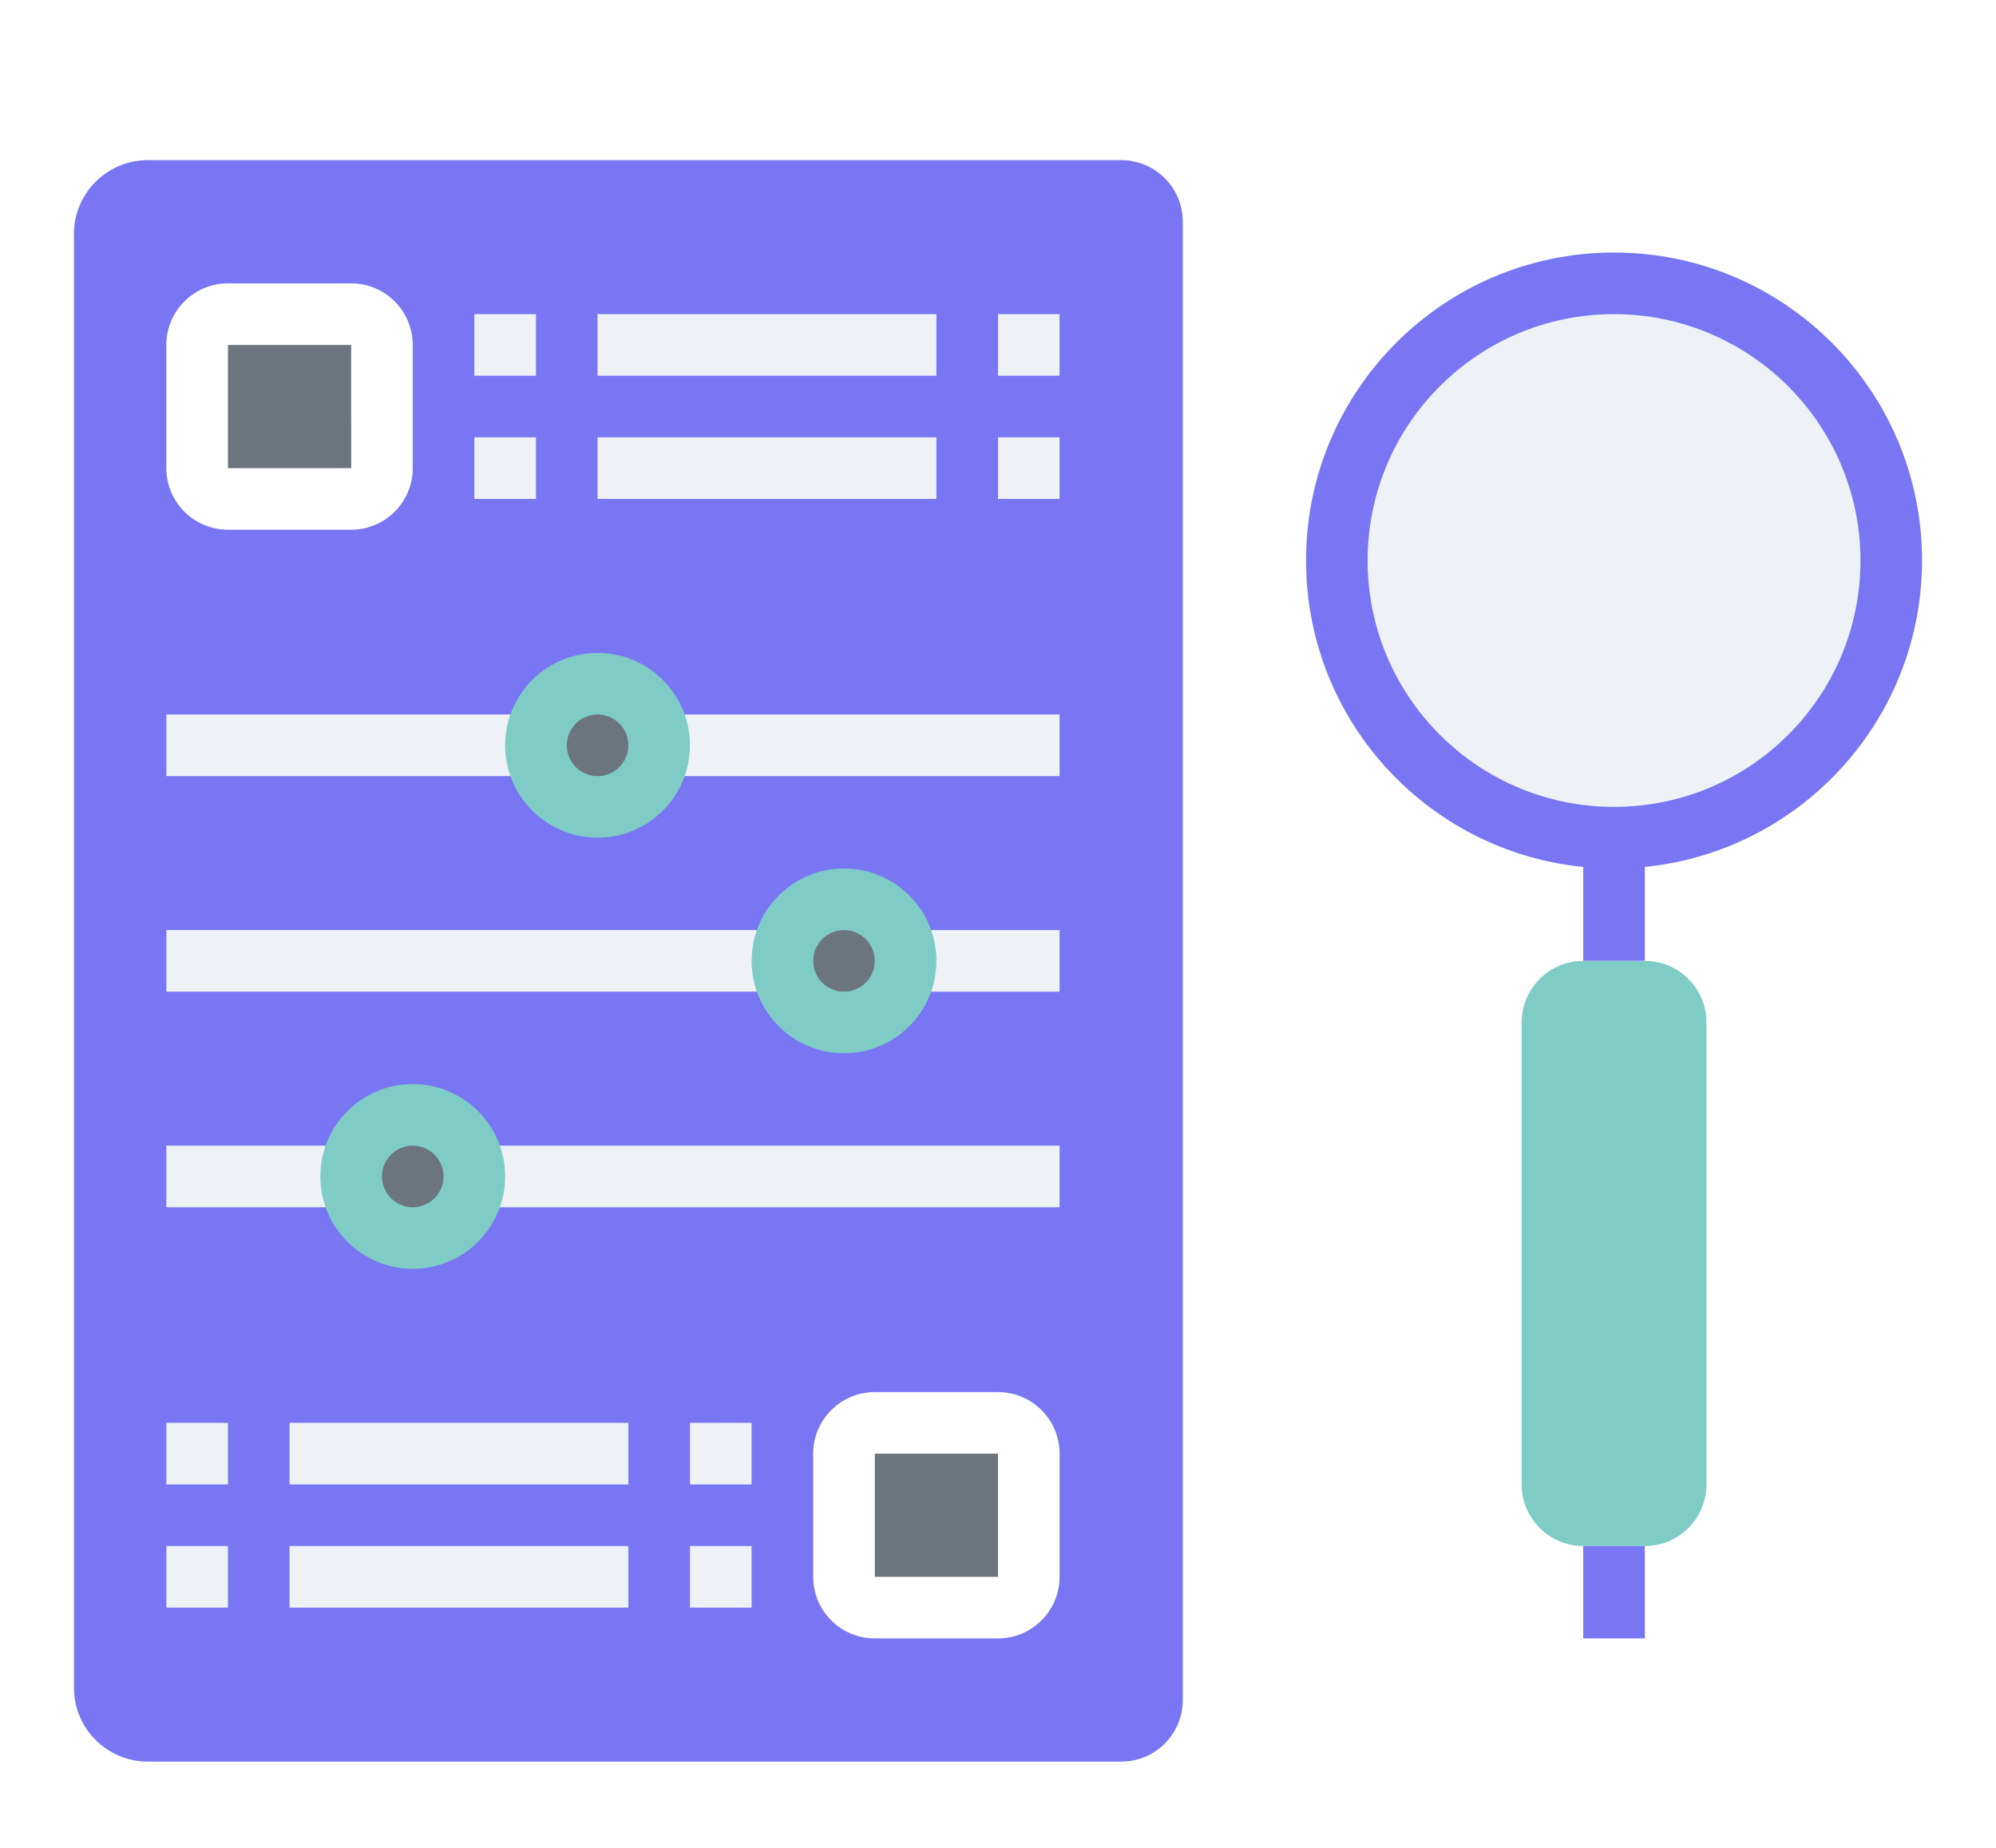 <svg width="108" height="100" viewBox="0 0 108 100" fill="none" xmlns="http://www.w3.org/2000/svg">
<g clip-path="url(#clip0)" filter="url(#filter0_d)">
<path d="M83.667 41.666H87V49.999H83.667V41.666Z" fill="#7876F2"/>
<path d="M100.333 28.334C100.333 36.618 93.618 43.334 85.333 43.334C77.049 43.334 70.333 36.618 70.333 28.334C70.333 20.049 77.049 13.334 85.333 13.334C93.618 13.334 100.333 20.049 100.333 28.334Z" fill="#EEF2F7"/>
<path d="M85.333 44.999C76.128 44.999 68.667 37.538 68.667 28.333C68.667 19.128 76.128 11.666 85.333 11.666C94.538 11.666 102 19.128 102 28.333C101.989 37.533 94.533 44.989 85.333 44.999ZM85.333 14.999C77.969 14.999 72 20.969 72 28.333C72 35.697 77.969 41.666 85.333 41.666C92.698 41.666 98.667 35.697 98.667 28.333C98.659 20.973 92.693 15.008 85.333 14.999Z" fill="#7876F2"/>
<path d="M83.667 50H87C88.841 50 90.333 51.492 90.333 53.333V78.333C90.333 80.174 88.841 81.667 87 81.667H83.667C81.826 81.667 80.333 80.174 80.333 78.333V53.333C80.333 51.492 81.826 50 83.667 50Z" fill="#7FCCC6"/>
<path d="M83.667 81.666H87V86.666H83.667V81.666Z" fill="#7876F2"/>
<path d="M2 10.666C2 8.457 3.791 6.666 6 6.666H58.667C60.508 6.666 62 8.159 62 9.999V89.999C62 91.84 60.508 93.333 58.667 93.333H6C3.791 93.333 2 91.542 2 89.333V10.666Z" fill="#7876F2"/>
<path d="M10.333 15H17C17.92 15 18.667 15.746 18.667 16.667V23.333C18.667 24.254 17.92 25 17 25H10.333C9.413 25 8.667 24.254 8.667 23.333V16.667C8.667 15.746 9.413 15 10.333 15Z" fill="rgb(108, 117, 125)"/>
<path d="M17 26.667H10.333C8.493 26.665 7.002 25.174 7 23.334V16.667C7.002 14.827 8.493 13.336 10.333 13.334H17C18.84 13.336 20.331 14.827 20.333 16.667V23.334C20.331 25.174 18.84 26.665 17 26.667ZM10.333 16.667V23.334H17.002L17 16.667H10.333Z" fill="white"/>
<path d="M23.667 15H27V18.333H23.667V15Z" fill="#EEF2F7"/>
<path d="M30.333 15H48.667V18.333H30.333V15Z" fill="#EEF2F7"/>
<path d="M52 15H55.333V18.333H52V15Z" fill="#EEF2F7"/>
<path d="M23.667 21.666H27V24.999H23.667V21.666Z" fill="#EEF2F7"/>
<path d="M30.333 21.666H48.667V24.999H30.333V21.666Z" fill="#EEF2F7"/>
<path d="M52 21.666H55.333V24.999H52V21.666Z" fill="#EEF2F7"/>
<path d="M52 85H45.333C44.413 85 43.667 84.254 43.667 83.333V76.667C43.667 75.746 44.413 75 45.333 75H52C52.92 75 53.667 75.746 53.667 76.667V83.333C53.667 84.254 52.92 85 52 85Z" fill="rgb(108, 117, 125)"/>
<path d="M52 86.667H45.333C43.493 86.665 42.002 85.174 42 83.334V76.667C42.002 74.827 43.493 73.336 45.333 73.334H52C53.84 73.336 55.331 74.827 55.333 76.667V83.334C55.331 85.174 53.84 86.665 52 86.667ZM45.333 76.667V83.334H52V76.667H45.333Z" fill="white"/>
<path d="M35.333 75H38.667V78.333H35.333V75Z" fill="#EEF2F7"/>
<path d="M13.667 75H32V78.333H13.667V75Z" fill="#EEF2F7"/>
<path d="M7 75H10.333V78.333H7V75Z" fill="#EEF2F7"/>
<path d="M35.333 81.666H38.667V84.999H35.333V81.666Z" fill="#EEF2F7"/>
<path d="M13.667 81.666H32V84.999H13.667V81.666Z" fill="#EEF2F7"/>
<path d="M7 36.666H28.667V39.999H7V36.666Z" fill="#EEF2F7"/>
<path d="M7 81.666H10.333V84.999H7V81.666Z" fill="#EEF2F7"/>
<path d="M32 36.666H55.333V39.999H32V36.666Z" fill="#EEF2F7"/>
<path d="M7 48.332H42V51.665H7V48.332Z" fill="#EEF2F7"/>
<path d="M33.667 38.333C33.667 40.174 32.174 41.667 30.333 41.667C28.492 41.667 27 40.174 27 38.333C27 36.492 28.492 35 30.333 35C32.174 35 33.667 36.492 33.667 38.333Z" fill="rgb(108, 117, 125)"/>
<path d="M30.333 43.334C27.572 43.334 25.333 41.095 25.333 38.334C25.333 35.573 27.572 33.334 30.333 33.334C33.094 33.334 35.333 35.573 35.333 38.334C35.33 41.094 33.094 43.331 30.333 43.334ZM30.333 36.667C29.413 36.667 28.667 37.414 28.667 38.334C28.667 39.254 29.413 40.001 30.333 40.001C31.254 40.001 32 39.254 32 38.334C31.999 37.414 31.254 36.668 30.333 36.667Z" fill="#7FCCC6"/>
<path d="M45.333 48.334H55.333V51.667H45.333V48.334Z" fill="#EEF2F7"/>
<path d="M7 60H18.667V63.333H7V60Z" fill="#EEF2F7"/>
<path d="M47 49.999C47 51.84 45.508 53.333 43.667 53.333C41.826 53.333 40.333 51.84 40.333 49.999C40.333 48.158 41.826 46.666 43.667 46.666C45.508 46.666 47 48.158 47 49.999Z" fill="rgb(108, 117, 125)"/>
<path d="M43.667 55C40.906 55 38.667 52.761 38.667 50C38.667 47.239 40.906 45 43.667 45C46.428 45 48.667 47.239 48.667 50C48.663 52.76 46.427 54.997 43.667 55ZM43.667 48.333C42.746 48.333 42 49.08 42 50C42 50.92 42.746 51.667 43.667 51.667C44.587 51.667 45.333 50.92 45.333 50C45.333 49.08 44.587 48.334 43.667 48.333Z" fill="#7FCCC6"/>
<path d="M22 60H55.333V63.333H22V60Z" fill="#EEF2F7"/>
<path d="M23.667 61.667C23.667 63.508 22.174 65.001 20.333 65.001C18.492 65.001 17 63.508 17 61.667C17 59.827 18.492 58.334 20.333 58.334C22.174 58.334 23.667 59.827 23.667 61.667Z" fill="rgb(108, 117, 125)"/>
<path d="M20.333 66.666C17.572 66.666 15.333 64.427 15.333 61.666C15.333 58.905 17.572 56.666 20.333 56.666C23.095 56.666 25.333 58.905 25.333 61.666C25.33 64.426 23.094 66.663 20.333 66.666ZM20.333 59.999C19.413 59.999 18.667 60.746 18.667 61.666C18.667 62.586 19.413 63.333 20.333 63.333C21.254 63.333 22 62.586 22 61.666C21.999 60.746 21.254 60 20.333 59.999Z" fill="#7FCCC6"/>
</g>
<defs>
<filter id="filter0_d" x="0" y="-2" width="108" height="108" filterUnits="userSpaceOnUse" color-interpolation-filters="sRGB">
<feFlood flood-opacity="0" result="BackgroundImageFix"/>
<feColorMatrix in="SourceAlpha" type="matrix" values="0 0 0 0 0 0 0 0 0 0 0 0 0 0 0 0 0 0 127 0"/>
<feOffset dx="2" dy="2"/>
<feGaussianBlur stdDeviation="2"/>
<feColorMatrix type="matrix" values="0 0 0 0 0 0 0 0 0 0 0 0 0 0 0 0 0 0 0.25 0"/>
<feBlend mode="normal" in2="BackgroundImageFix" result="effect1_dropShadow"/>
<feBlend mode="normal" in="SourceGraphic" in2="effect1_dropShadow" result="shape"/>
</filter>
<clipPath id="clip0">
<rect width="100" height="100" fill="white" transform="translate(2)"/>
</clipPath>
</defs>
</svg>
